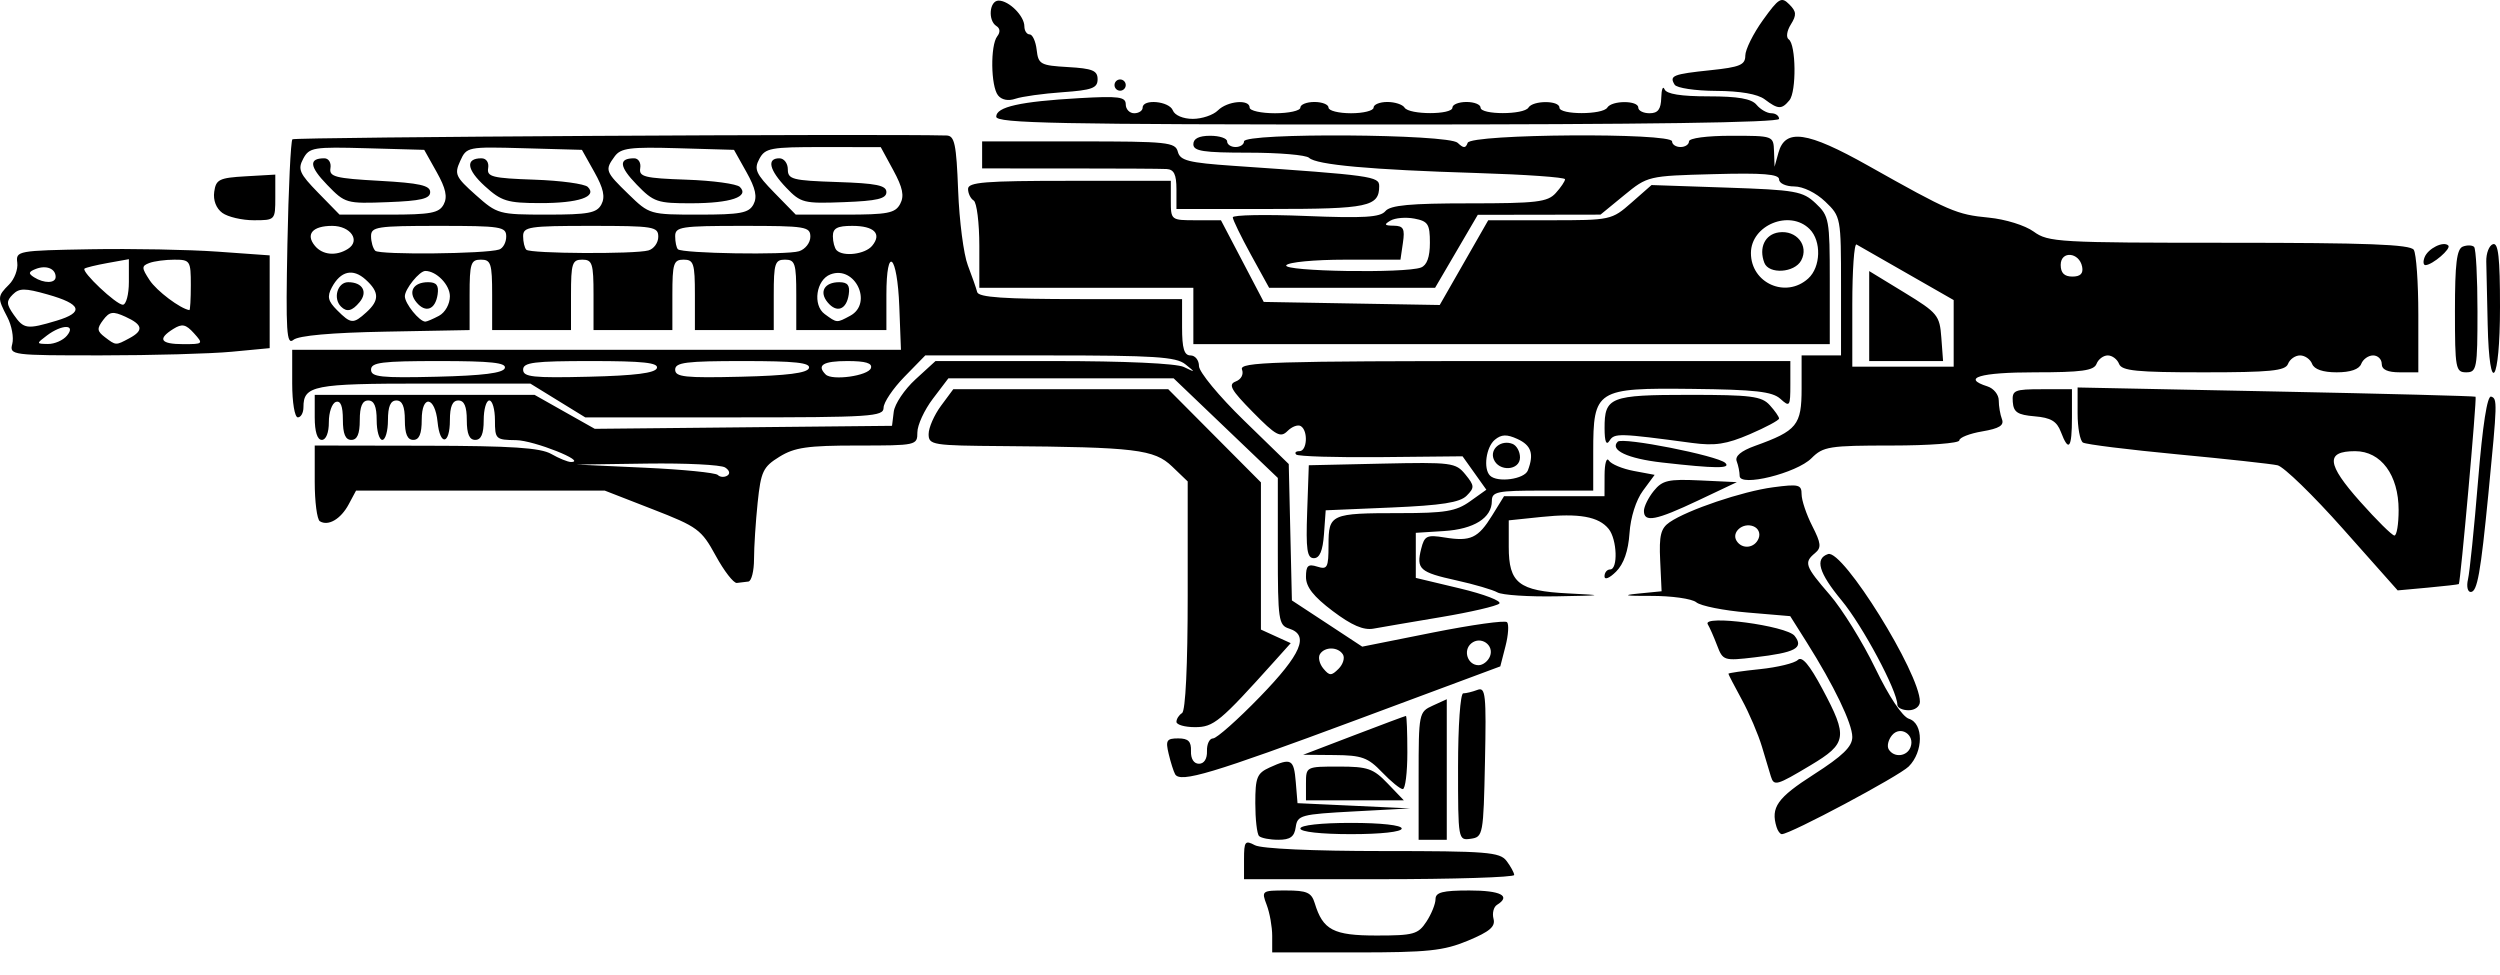 <svg width="100" height="39" viewBox="0 0 100 39"  xmlns="http://www.w3.org/2000/svg">
<path d="M50.888 37.436C50.888 37.072 50.789 36.515 50.668 36.197C50.453 35.631 50.468 35.619 51.441 35.619C52.275 35.619 52.459 35.7 52.589 36.126C52.917 37.203 53.334 37.421 55.064 37.421C56.547 37.421 56.726 37.371 57.057 36.866C57.257 36.561 57.421 36.155 57.421 35.965C57.421 35.692 57.708 35.619 58.773 35.619C60.033 35.619 60.455 35.838 59.88 36.194C59.745 36.278 59.682 36.528 59.741 36.752C59.823 37.065 59.59 37.264 58.717 37.627C57.743 38.032 57.12 38.097 54.237 38.097H50.888V37.436ZM49.761 34.372C49.761 33.654 49.804 33.599 50.197 33.809C50.457 33.948 52.513 34.042 55.297 34.042C59.476 34.042 59.993 34.083 60.261 34.436C60.426 34.653 60.564 34.907 60.568 34.999C60.572 35.092 58.142 35.168 55.168 35.168H49.761V34.372ZM50.362 33.441C50.279 33.359 50.212 32.767 50.212 32.126C50.212 31.096 50.278 30.93 50.786 30.699C51.65 30.305 51.755 30.364 51.831 31.282L51.901 32.127L54.154 32.231L56.407 32.336L54.154 32.457C52.032 32.571 51.897 32.607 51.829 33.084C51.775 33.471 51.609 33.591 51.135 33.591C50.792 33.591 50.445 33.524 50.362 33.441ZM56.745 31.037C56.745 28.53 56.756 28.477 57.308 28.226L57.871 27.969V30.78V33.591H57.308H56.745V31.037ZM58.322 30.678C58.322 29.041 58.414 27.734 58.529 27.734C58.643 27.734 58.899 27.671 59.099 27.595C59.423 27.47 59.455 27.774 59.399 30.467C59.338 33.397 59.322 33.481 58.829 33.551C58.325 33.622 58.322 33.603 58.322 30.678ZM52.014 33.141C52.014 33.007 52.84 32.916 54.042 32.916C55.243 32.916 56.069 33.007 56.069 33.141C56.069 33.274 55.243 33.366 54.042 33.366C52.84 33.366 52.014 33.274 52.014 33.141ZM71.063 33.084C70.82 32.296 71.09 31.914 72.553 30.977C73.711 30.234 74.092 29.864 74.092 29.48C74.092 28.943 73.361 27.425 72.263 25.683L71.609 24.646L69.889 24.5C68.942 24.42 68.026 24.237 67.852 24.092C67.678 23.948 66.857 23.833 66.027 23.836C65.04 23.841 64.855 23.81 65.491 23.747L66.464 23.651L66.407 22.42C66.36 21.416 66.43 21.133 66.785 20.889C67.504 20.395 69.697 19.654 70.919 19.492C71.951 19.355 72.064 19.383 72.064 19.772C72.064 20.01 72.255 20.578 72.488 21.035C72.845 21.735 72.863 21.907 72.601 22.124C72.147 22.501 72.197 22.643 73.191 23.792C73.687 24.365 74.505 25.684 75.008 26.724C75.562 27.87 76.094 28.668 76.359 28.752C76.945 28.938 76.939 30.069 76.349 30.659C75.962 31.046 71.612 33.366 71.273 33.366C71.205 33.366 71.11 33.239 71.063 33.084ZM76.42 29.891C76.612 29.392 76.016 29.006 75.68 29.411C75.529 29.593 75.47 29.848 75.55 29.977C75.76 30.317 76.276 30.266 76.42 29.891ZM70.347 21.53C70.424 21.329 70.333 21.127 70.131 21.05C69.71 20.888 69.25 21.289 69.462 21.632C69.683 21.989 70.193 21.931 70.347 21.53ZM52.239 31.339C52.239 30.665 52.244 30.663 53.549 30.663C54.71 30.663 54.932 30.739 55.506 31.339L56.154 32.014H54.196H52.239V31.339ZM55.281 30.888C54.717 30.299 54.471 30.211 53.38 30.202L52.127 30.191L54.154 29.415C55.27 28.988 56.207 28.638 56.238 28.637C56.269 28.636 56.294 29.294 56.294 30.099C56.294 30.905 56.212 31.564 56.111 31.564C56.011 31.564 55.637 31.26 55.281 30.888ZM70.835 31.057C70.787 30.902 70.627 30.37 70.48 29.874C70.332 29.379 69.97 28.529 69.674 27.987C69.378 27.445 69.136 26.978 69.136 26.949C69.136 26.92 69.708 26.837 70.407 26.765C71.106 26.692 71.784 26.527 71.914 26.397C72.079 26.233 72.376 26.584 72.896 27.557C73.923 29.479 73.883 29.737 72.424 30.61C71.059 31.427 70.96 31.454 70.835 31.057ZM47.005 30.969C46.944 30.863 46.828 30.497 46.747 30.156C46.617 29.614 46.665 29.536 47.128 29.536C47.532 29.536 47.653 29.656 47.639 30.043C47.628 30.352 47.753 30.55 47.959 30.55C48.164 30.55 48.29 30.352 48.279 30.043C48.269 29.764 48.379 29.536 48.523 29.536C48.666 29.536 49.511 28.787 50.399 27.871C52.059 26.159 52.382 25.403 51.563 25.143C51.143 25.01 51.113 24.802 51.113 22.059V19.117L49.029 17.125L46.945 15.133L42.439 15.134L37.934 15.134L37.314 15.951C36.973 16.4 36.695 17.005 36.695 17.294C36.695 17.814 36.66 17.821 34.299 17.821C32.3 17.821 31.784 17.896 31.178 18.27C30.522 18.675 30.437 18.855 30.306 20.106C30.227 20.868 30.161 21.883 30.161 22.36C30.161 22.838 30.06 23.244 29.936 23.262C29.812 23.281 29.604 23.306 29.473 23.318C29.343 23.331 28.963 22.84 28.629 22.228C28.057 21.18 27.909 21.071 26.106 20.37L24.191 19.624L19.217 19.624L14.242 19.624L13.947 20.175C13.632 20.763 13.13 21.058 12.794 20.85C12.681 20.78 12.589 20.071 12.589 19.273V17.821L17.038 17.829C20.471 17.835 21.616 17.911 22.051 18.159C22.361 18.337 22.716 18.481 22.84 18.48C23.516 18.476 21.35 17.613 20.643 17.606C19.829 17.596 19.798 17.567 19.798 16.808C19.798 16.374 19.697 16.019 19.573 16.019C19.449 16.019 19.348 16.374 19.348 16.808C19.348 17.358 19.246 17.596 19.01 17.596C18.774 17.596 18.672 17.358 18.672 16.808C18.672 16.257 18.57 16.019 18.334 16.019C18.098 16.019 17.996 16.257 17.996 16.808C17.996 17.792 17.599 17.851 17.503 16.881C17.401 15.849 16.869 15.771 16.869 16.789C16.869 17.356 16.769 17.596 16.532 17.596C16.296 17.596 16.194 17.358 16.194 16.808C16.194 16.257 16.092 16.019 15.856 16.019C15.62 16.019 15.518 16.257 15.518 16.808C15.518 17.241 15.416 17.596 15.293 17.596C15.168 17.596 15.067 17.241 15.067 16.808C15.067 16.257 14.965 16.019 14.729 16.019C14.493 16.019 14.391 16.257 14.391 16.808C14.391 17.358 14.289 17.596 14.053 17.596C13.816 17.596 13.715 17.356 13.715 16.789C13.715 16.242 13.625 16.013 13.434 16.078C13.279 16.131 13.153 16.494 13.154 16.885C13.156 17.308 13.041 17.596 12.873 17.596C12.692 17.596 12.589 17.269 12.589 16.695V15.794H16.985H21.382L22.586 16.474L23.791 17.153L29.736 17.093L35.681 17.033L35.75 16.47C35.788 16.16 36.18 15.577 36.62 15.174L37.42 14.442H42.141C44.992 14.442 47.057 14.536 47.354 14.68C47.83 14.909 47.831 14.906 47.409 14.567C47.043 14.274 46.159 14.217 41.992 14.217H37.011L36.177 15.071C35.718 15.541 35.343 16.099 35.343 16.31C35.343 16.663 34.852 16.695 29.376 16.695H23.41L22.311 16.019L21.213 15.343H16.946C12.531 15.343 12.138 15.421 12.138 16.29C12.138 16.512 12.037 16.695 11.913 16.695C11.788 16.695 11.688 16.094 11.688 15.343V13.992H23.863H36.038L35.972 12.264C35.892 10.166 35.456 9.77 35.456 11.795V13.203H33.653H31.851V11.795C31.851 10.536 31.803 10.386 31.4 10.386C30.998 10.386 30.95 10.536 30.95 11.795V13.203H29.373H27.796V11.795C27.796 10.536 27.748 10.386 27.345 10.386C26.943 10.386 26.895 10.536 26.895 11.795V13.203H25.318H23.741V11.795C23.741 10.536 23.693 10.386 23.29 10.386C22.888 10.386 22.84 10.536 22.84 11.795V13.203H21.262H19.686V11.795C19.686 10.536 19.637 10.386 19.235 10.386C18.832 10.386 18.784 10.536 18.784 11.795V13.203L15.421 13.266C13.257 13.306 11.943 13.423 11.737 13.594C11.462 13.822 11.428 13.283 11.496 9.776C11.54 7.53 11.63 5.639 11.697 5.572C11.786 5.483 35.217 5.347 37.862 5.42C38.185 5.429 38.254 5.757 38.326 7.627C38.372 8.835 38.546 10.179 38.713 10.612C38.879 11.046 39.048 11.527 39.087 11.682C39.141 11.895 40.159 11.964 43.221 11.964H47.283V13.09C47.283 13.941 47.366 14.217 47.621 14.217C47.807 14.217 47.959 14.408 47.959 14.642C47.959 14.877 48.761 15.849 49.755 16.815L51.55 18.562L51.613 21.29L51.676 24.017L53.083 24.941L54.489 25.866L57.311 25.302C58.864 24.993 60.2 24.805 60.281 24.887C60.362 24.968 60.335 25.399 60.22 25.845L60.012 26.655L54.267 28.793C48.49 30.942 47.208 31.326 47.005 30.969ZM53.717 26.179C53.524 25.866 52.987 25.859 52.797 26.167C52.717 26.296 52.778 26.555 52.933 26.741C53.179 27.038 53.255 27.04 53.542 26.753C53.722 26.573 53.801 26.314 53.717 26.179ZM59.601 26.247C59.774 25.797 59.226 25.424 58.85 25.736C58.509 26.019 58.706 26.608 59.142 26.608C59.318 26.608 59.525 26.445 59.601 26.247ZM29.003 18.698C28.834 18.591 27.43 18.522 25.881 18.543L23.065 18.583L25.807 18.709C27.315 18.778 28.622 18.909 28.711 18.998C28.8 19.088 28.971 19.1 29.09 19.026C29.218 18.948 29.181 18.811 29.003 18.698ZM20.193 14.724C20.264 14.509 19.642 14.442 17.564 14.442C15.27 14.442 14.842 14.496 14.842 14.787C14.842 15.081 15.232 15.123 17.471 15.069C19.326 15.024 20.127 14.922 20.193 14.724ZM26.276 14.724C26.347 14.509 25.724 14.442 23.647 14.442C21.352 14.442 20.925 14.496 20.925 14.787C20.925 15.081 21.315 15.123 23.553 15.069C25.409 15.024 26.209 14.922 26.276 14.724ZM32.358 14.724C32.43 14.509 31.807 14.442 29.73 14.442C27.435 14.442 27.007 14.496 27.007 14.787C27.007 15.081 27.398 15.123 29.636 15.069C31.492 15.024 32.292 14.922 32.358 14.724ZM34.837 14.724C34.902 14.526 34.623 14.442 33.897 14.442C32.925 14.442 32.655 14.608 33.026 14.979C33.284 15.237 34.736 15.033 34.837 14.724ZM14.655 12.492C15.183 12.014 15.176 11.681 14.625 11.183C14.117 10.723 13.627 10.836 13.274 11.495C13.077 11.865 13.117 12.042 13.485 12.409C14.037 12.961 14.13 12.968 14.655 12.492ZM13.64 12.264C13.31 11.934 13.5 11.288 13.927 11.288C14.502 11.288 14.724 11.676 14.383 12.086C14.086 12.445 13.872 12.496 13.64 12.264ZM17.56 12.632C17.807 12.5 17.996 12.162 17.996 11.851C17.996 11.393 17.457 10.838 17.013 10.838C16.778 10.838 16.194 11.56 16.194 11.851C16.194 12.143 16.778 12.865 17.013 12.865C17.074 12.865 17.32 12.76 17.56 12.632ZM16.659 12.094C16.309 11.673 16.531 11.288 17.124 11.288C17.46 11.288 17.558 11.414 17.505 11.777C17.415 12.389 17.024 12.535 16.659 12.094ZM34.006 12.632C34.933 12.136 34.201 10.598 33.217 10.976C32.645 11.195 32.499 12.205 32.987 12.562C33.484 12.925 33.461 12.924 34.006 12.632ZM33.105 12.094C32.755 11.673 32.977 11.288 33.57 11.288C33.906 11.288 34.004 11.414 33.95 11.777C33.861 12.389 33.47 12.535 33.105 12.094ZM13.917 9.956C14.433 9.629 14.026 9.035 13.285 9.035C12.501 9.035 12.213 9.37 12.597 9.834C12.903 10.203 13.448 10.253 13.917 9.956ZM19.967 9.981C20.122 9.93 20.249 9.696 20.249 9.462C20.249 9.067 20.048 9.035 17.545 9.035C15.074 9.035 14.842 9.071 14.842 9.448C14.842 9.675 14.918 9.938 15.011 10.031C15.179 10.2 19.432 10.157 19.967 9.981ZM25.937 10.017C26.154 9.956 26.331 9.71 26.331 9.471C26.331 9.065 26.15 9.035 23.628 9.035C21.157 9.035 20.925 9.071 20.925 9.448C20.925 9.675 20.982 9.919 21.053 9.989C21.21 10.147 25.392 10.171 25.937 10.017ZM31.963 10.049C32.211 9.97 32.414 9.71 32.414 9.471C32.414 9.065 32.233 9.035 29.711 9.035C27.239 9.035 27.007 9.071 27.007 9.448C27.007 9.675 27.056 9.91 27.116 9.97C27.286 10.14 31.462 10.208 31.963 10.049ZM34.884 9.834C35.285 9.351 34.971 9.035 34.09 9.035C33.489 9.035 33.315 9.128 33.315 9.448C33.315 9.675 33.383 9.929 33.465 10.011C33.734 10.28 34.605 10.17 34.884 9.834ZM17.747 8.178C17.907 7.879 17.833 7.536 17.467 6.883L16.969 5.994L14.678 5.93C12.533 5.87 12.371 5.896 12.129 6.349C11.903 6.772 11.978 6.943 12.726 7.709L13.582 8.585H15.556C17.228 8.585 17.563 8.523 17.747 8.178ZM13.088 7.396C12.376 6.661 12.341 6.332 12.974 6.332C13.145 6.332 13.255 6.509 13.218 6.726C13.161 7.071 13.408 7.135 15.18 7.233C16.782 7.322 17.207 7.417 17.207 7.684C17.207 7.948 16.84 8.036 15.514 8.086C13.853 8.15 13.806 8.137 13.088 7.396ZM24.055 8.178C24.215 7.879 24.141 7.536 23.775 6.883L23.277 5.994L20.973 5.93C18.696 5.866 18.666 5.872 18.408 6.44C18.168 6.965 18.221 7.08 19.029 7.799C19.893 8.568 19.951 8.584 21.874 8.585C23.536 8.585 23.871 8.522 24.055 8.178ZM19.394 7.446C18.662 6.78 18.607 6.332 19.258 6.332C19.452 6.332 19.565 6.498 19.526 6.726C19.468 7.072 19.697 7.129 21.374 7.187C22.426 7.223 23.389 7.354 23.512 7.478C23.905 7.87 23.144 8.127 21.601 8.124C20.291 8.121 20.057 8.049 19.394 7.446ZM30.138 8.178C30.298 7.879 30.224 7.536 29.858 6.883L29.36 5.994L27.117 5.929C25.203 5.873 24.832 5.921 24.589 6.253C24.186 6.804 24.207 6.863 25.142 7.77C25.976 8.58 25.992 8.585 27.95 8.585C29.619 8.585 29.953 8.522 30.138 8.178ZM25.471 7.387C24.766 6.66 24.733 6.332 25.365 6.332C25.536 6.332 25.646 6.509 25.609 6.726C25.551 7.072 25.779 7.129 27.457 7.187C28.509 7.223 29.471 7.354 29.595 7.478C29.987 7.869 29.228 8.127 27.671 8.131C26.293 8.134 26.146 8.084 25.471 7.387ZM36.006 8.159C36.179 7.836 36.112 7.51 35.732 6.809L35.23 5.885L32.929 5.883C30.817 5.881 30.607 5.92 30.373 6.357C30.152 6.769 30.232 6.948 30.974 7.709L31.83 8.585H33.804C35.509 8.585 35.809 8.527 36.006 8.159ZM31.451 7.511C30.77 6.8 30.66 6.332 31.175 6.332C31.361 6.332 31.513 6.531 31.513 6.774C31.513 7.174 31.698 7.222 33.484 7.281C35.057 7.332 35.456 7.414 35.456 7.684C35.456 7.948 35.088 8.036 33.76 8.086C32.152 8.148 32.033 8.118 31.451 7.511ZM47.058 28.874C47.058 28.757 47.159 28.599 47.283 28.523C47.421 28.437 47.508 26.619 47.508 23.82V19.257L46.881 18.656C46.17 17.975 45.417 17.884 40.13 17.844C37.283 17.823 37.145 17.8 37.145 17.362C37.145 17.109 37.367 16.602 37.638 16.235L38.131 15.569H42.43H46.73L48.583 17.432L50.437 19.295V22.239V25.183L51.033 25.455L51.629 25.726L50.98 26.449C48.798 28.878 48.548 29.086 47.799 29.086C47.392 29.086 47.058 28.99 47.058 28.874ZM75.894 28.19C75.894 27.632 74.504 25.03 73.664 24.017C72.749 22.913 72.583 22.342 73.124 22.162C73.711 21.966 76.796 26.928 76.796 28.067C76.796 28.26 76.598 28.41 76.345 28.41C76.097 28.41 75.894 28.311 75.894 28.19ZM68.684 25.817C68.553 25.473 68.386 25.093 68.311 24.972C68.066 24.575 71.468 25.028 71.785 25.435C72.164 25.92 71.826 26.102 70.185 26.294C68.956 26.439 68.916 26.426 68.684 25.817ZM53.309 24.442C52.539 23.861 52.239 23.48 52.239 23.079C52.239 22.625 52.322 22.548 52.69 22.665C53.094 22.794 53.141 22.706 53.141 21.803C53.141 20.562 53.224 20.525 55.996 20.525C57.805 20.525 58.242 20.452 58.797 20.057L59.454 19.589L58.978 18.92L58.502 18.252L55.243 18.285C53.451 18.302 51.923 18.256 51.849 18.182C51.775 18.108 51.832 18.047 51.977 18.047C52.287 18.047 52.332 17.23 52.032 17.044C51.918 16.974 51.679 17.062 51.501 17.24C51.219 17.522 51.039 17.424 50.114 16.485C49.237 15.595 49.117 15.379 49.429 15.259C49.649 15.175 49.754 14.973 49.679 14.778C49.566 14.483 50.896 14.442 60.582 14.442H71.614V15.378C71.614 16.26 71.591 16.293 71.215 15.953C70.893 15.662 70.206 15.584 67.677 15.556C63.844 15.512 63.729 15.586 63.729 18.072V19.624H61.701C59.881 19.624 59.674 19.666 59.674 20.039C59.674 20.717 58.958 21.167 57.757 21.242L56.632 21.313V22.215V23.116L58.396 23.537C59.367 23.769 60.076 24.041 59.973 24.142C59.871 24.242 58.823 24.486 57.646 24.683C56.469 24.881 55.252 25.088 54.943 25.145C54.542 25.219 54.071 25.016 53.309 24.442ZM61.114 18.817C61.368 18.156 61.253 17.813 60.694 17.558C60.269 17.364 60.057 17.372 59.793 17.591C59.443 17.881 59.325 18.749 59.599 19.023C59.894 19.318 60.978 19.171 61.114 18.817ZM59.746 18.362C59.589 17.951 60.047 17.58 60.498 17.754C60.664 17.817 60.8 18.061 60.8 18.296C60.8 18.828 59.946 18.882 59.746 18.362ZM59.899 23.697C59.713 23.591 58.974 23.374 58.255 23.215C56.783 22.89 56.643 22.764 56.848 21.949C56.978 21.431 57.075 21.384 57.783 21.499C58.825 21.668 59.122 21.53 59.688 20.615L60.161 19.849H62.17H64.18L64.183 19.004C64.185 18.54 64.261 18.277 64.353 18.42C64.444 18.564 64.894 18.752 65.352 18.838L66.186 18.994L65.719 19.627C65.441 20.002 65.222 20.694 65.18 21.33C65.132 22.039 64.951 22.557 64.644 22.864C64.381 23.127 64.18 23.209 64.18 23.053C64.18 22.902 64.281 22.778 64.405 22.778C64.726 22.778 64.684 21.58 64.349 21.16C63.95 20.662 63.159 20.521 61.653 20.678L60.35 20.814V21.874C60.35 23.324 60.746 23.636 62.72 23.736C64.203 23.811 64.178 23.818 62.265 23.853C61.149 23.874 60.085 23.803 59.899 23.697ZM93.729 21.164C92.532 19.815 91.349 18.666 91.101 18.611C90.853 18.555 89.049 18.358 87.092 18.173C85.135 17.987 83.437 17.776 83.319 17.703C83.2 17.629 83.104 17.104 83.104 16.534V15.499L91.04 15.66C95.404 15.748 98.997 15.842 99.023 15.869C99.079 15.924 98.418 23.314 98.353 23.363C98.33 23.381 97.769 23.445 97.109 23.506L95.907 23.616L93.729 21.164ZM95.945 20.403C95.945 19.001 95.241 18.047 94.206 18.047C93.013 18.047 93.063 18.558 94.403 20.062C95.065 20.807 95.683 21.418 95.776 21.421C95.869 21.424 95.945 20.966 95.945 20.403ZM98.72 23.172C98.786 22.893 98.968 21.117 99.123 19.224C99.306 16.993 99.49 15.812 99.646 15.864C99.898 15.948 99.894 16.077 99.537 19.736C99.224 22.935 99.091 23.679 98.829 23.679C98.703 23.679 98.654 23.451 98.72 23.172ZM52.287 20.468L52.352 18.61L55.281 18.545C58.067 18.484 58.229 18.505 58.614 18.977C58.983 19.43 58.987 19.506 58.663 19.831C58.395 20.1 57.663 20.214 55.668 20.3L53.028 20.412L52.959 21.37C52.91 22.035 52.787 22.327 52.555 22.327C52.282 22.327 52.233 21.99 52.287 20.468ZM65.757 20.437C65.757 20.265 65.934 19.905 66.151 19.637C66.496 19.211 66.734 19.157 68.01 19.217L69.474 19.286L67.928 20.018C66.234 20.82 65.757 20.912 65.757 20.437ZM69.586 19.038C69.586 18.885 69.533 18.62 69.468 18.45C69.39 18.247 69.641 18.036 70.2 17.835C71.884 17.229 72.064 17.007 72.064 15.543V14.217H72.853H73.641V11.443C73.641 8.698 73.635 8.663 73.01 8.064C72.643 7.713 72.123 7.458 71.771 7.458C71.435 7.458 71.164 7.332 71.164 7.177C71.164 6.963 70.526 6.912 68.537 6.966C65.92 7.036 65.907 7.039 64.965 7.81L64.02 8.585L61.566 8.589L59.111 8.593L58.257 10.053L57.403 11.513H54.085H50.766L50.038 10.19C49.638 9.461 49.311 8.788 49.311 8.693C49.311 8.598 50.626 8.573 52.234 8.639C54.557 8.733 55.21 8.693 55.415 8.446C55.612 8.208 56.409 8.134 58.765 8.134C61.474 8.134 61.903 8.083 62.23 7.722C62.435 7.496 62.602 7.247 62.602 7.17C62.602 7.092 61.006 6.98 59.054 6.92C54.819 6.79 52.654 6.593 52.363 6.313C52.246 6.199 51.156 6.107 49.941 6.107C48.129 6.107 47.734 6.046 47.734 5.769C47.734 5.543 47.959 5.431 48.41 5.431C48.781 5.431 49.085 5.532 49.085 5.656C49.085 5.78 49.237 5.881 49.423 5.881C49.609 5.881 49.761 5.78 49.761 5.656C49.761 5.303 57.929 5.357 58.305 5.712C58.544 5.938 58.624 5.938 58.707 5.712C58.838 5.355 66.883 5.3 66.883 5.656C66.883 5.78 67.035 5.881 67.221 5.881C67.407 5.881 67.559 5.78 67.559 5.656C67.559 5.526 68.272 5.431 69.249 5.431C70.936 5.431 70.938 5.431 70.961 6.05L70.983 6.67L71.138 6.107C71.409 5.127 72.285 5.254 74.725 6.626C77.995 8.466 78.262 8.581 79.55 8.705C80.218 8.77 81.005 9.015 81.349 9.265C81.927 9.688 82.341 9.711 89.164 9.711C94.68 9.711 96.412 9.777 96.551 9.993C96.651 10.148 96.733 11.313 96.733 12.584V14.893L96.001 14.893C95.501 14.893 95.269 14.786 95.269 14.555C95.269 14.369 95.114 14.217 94.924 14.217C94.734 14.217 94.521 14.369 94.449 14.555C94.366 14.773 94.017 14.893 93.467 14.893C92.916 14.893 92.568 14.773 92.484 14.555C92.413 14.369 92.196 14.217 92.002 14.217C91.809 14.217 91.592 14.369 91.521 14.555C91.414 14.834 90.822 14.893 88.141 14.893C85.461 14.893 84.869 14.834 84.762 14.555C84.691 14.369 84.488 14.217 84.311 14.217C84.135 14.217 83.932 14.369 83.861 14.555C83.757 14.825 83.263 14.893 81.39 14.893C79.204 14.893 78.441 15.12 79.499 15.456C79.747 15.535 79.95 15.787 79.95 16.016C79.95 16.245 80.007 16.583 80.078 16.767C80.173 17.015 79.972 17.14 79.289 17.256C78.785 17.341 78.373 17.503 78.373 17.616C78.373 17.729 77.156 17.821 75.669 17.821C73.165 17.821 72.928 17.859 72.46 18.328C71.863 18.928 69.586 19.49 69.586 19.038ZM78.147 13.335V12.003L76.289 10.94C75.266 10.355 74.354 9.833 74.261 9.78C74.168 9.728 74.092 10.806 74.092 12.176V14.667H76.12H78.147V13.335ZM74.768 12.643V10.843L76.176 11.702C77.505 12.514 77.588 12.615 77.653 13.502L77.723 14.442H76.245H74.768L74.768 12.643ZM83.286 10.671C83.173 10.084 82.428 10.018 82.428 10.596C82.428 10.918 82.572 11.063 82.895 11.063C83.217 11.063 83.338 10.941 83.286 10.671ZM56.839 10.701C57.077 10.61 57.196 10.281 57.196 9.713C57.196 8.964 57.122 8.848 56.576 8.744C56.235 8.679 55.804 8.715 55.619 8.824C55.347 8.983 55.373 9.023 55.749 9.028C56.139 9.034 56.2 9.147 56.117 9.711L56.018 10.387H53.804C52.571 10.387 51.528 10.487 51.451 10.612C51.298 10.859 56.216 10.94 56.839 10.701ZM66.477 18.5C65.104 18.344 64.376 18.001 64.709 17.668C64.902 17.474 68.707 18.226 69.012 18.518C69.253 18.748 68.629 18.744 66.477 18.5ZM64.183 17.134C64.178 15.882 64.401 15.794 67.569 15.794C70.043 15.794 70.467 15.848 70.79 16.206C70.996 16.432 71.163 16.673 71.163 16.741C71.163 16.809 70.637 17.091 69.994 17.368C69.056 17.771 68.6 17.84 67.685 17.718C64.751 17.324 64.576 17.319 64.381 17.628C64.251 17.833 64.185 17.67 64.183 17.134ZM82.433 17.272C82.272 16.849 82.033 16.707 81.386 16.653C80.701 16.595 80.541 16.49 80.511 16.075C80.478 15.609 80.57 15.569 81.677 15.569H82.878V16.695C82.878 17.938 82.75 18.105 82.433 17.272ZM98.198 12.439C98.198 10.541 98.269 9.957 98.514 9.863C98.687 9.797 98.89 9.803 98.964 9.877C99.038 9.951 99.099 11.11 99.099 12.452C99.099 14.742 99.071 14.893 98.648 14.893C98.225 14.893 98.198 14.742 98.198 12.439ZM99.507 12.978C99.484 11.925 99.459 10.793 99.451 10.462C99.443 10.132 99.564 9.819 99.718 9.767C99.933 9.696 100 10.296 100 12.283C100 15.341 99.573 15.943 99.507 12.978ZM0.491 13.756C0.558 13.503 0.469 13.021 0.294 12.686C-0.11 11.911 -0.107 11.851 0.364 11.38C0.579 11.165 0.726 10.772 0.691 10.506C0.63 10.036 0.705 10.022 3.623 9.97C5.271 9.941 7.557 9.984 8.703 10.066L10.787 10.215V12.071V13.926L9.266 14.07C8.43 14.149 6.086 14.214 4.058 14.215C0.455 14.217 0.374 14.206 0.491 13.756ZM2.676 13.428C3.059 12.967 2.482 12.962 1.875 13.421C1.446 13.745 1.447 13.752 1.917 13.759C2.18 13.763 2.522 13.614 2.676 13.428ZM5.169 13.533C5.758 13.218 5.718 12.989 5.016 12.669C4.515 12.441 4.381 12.461 4.125 12.802C3.869 13.143 3.879 13.245 4.194 13.485C4.641 13.825 4.626 13.824 5.169 13.533ZM7.757 13.328C7.431 12.968 7.285 12.938 6.933 13.157C6.285 13.562 6.418 13.766 7.33 13.766C8.131 13.766 8.142 13.755 7.757 13.328ZM2.262 12.828C3.379 12.493 3.265 12.162 1.899 11.777C0.987 11.519 0.771 11.52 0.51 11.781C0.247 12.044 0.253 12.167 0.55 12.591C0.953 13.167 1.074 13.184 2.262 12.828ZM7.633 11.401C7.633 10.431 7.604 10.387 6.975 10.387C6.614 10.387 6.161 10.447 5.97 10.521C5.658 10.64 5.66 10.711 5.984 11.206C6.267 11.638 7.207 12.346 7.576 12.405C7.607 12.411 7.633 11.958 7.633 11.401ZM5.155 11.278V10.367L4.31 10.519C3.845 10.603 3.427 10.705 3.381 10.745C3.244 10.864 4.649 12.189 4.912 12.189C5.045 12.189 5.155 11.779 5.155 11.278ZM2.226 11.076C2.226 10.747 1.855 10.596 1.439 10.755C1.138 10.871 1.123 10.939 1.362 11.091C1.765 11.346 2.226 11.338 2.226 11.076ZM47.734 12.64V11.513H43.453H39.173V9.837C39.173 8.915 39.071 8.098 38.947 8.021C38.824 7.945 38.722 7.736 38.722 7.558C38.722 7.287 39.397 7.233 42.777 7.233H46.833V8.021C46.833 8.805 46.839 8.81 47.835 8.81H48.838L49.694 10.443L50.55 12.077L54.069 12.139L57.589 12.2L58.559 10.505L59.529 8.81H61.993C64.432 8.81 64.466 8.803 65.26 8.106L66.061 7.402L69.063 7.504C71.83 7.598 72.11 7.647 72.628 8.134C73.164 8.638 73.191 8.785 73.191 11.215V13.766H60.462H47.734V12.64ZM72.328 11.141C72.834 10.683 72.864 9.642 72.386 9.164C71.591 8.368 70.037 9.002 70.037 10.123C70.037 11.328 71.435 11.949 72.328 11.141ZM70.574 10.513C70.343 9.91 70.597 9.374 71.153 9.295C71.861 9.195 72.365 9.826 72.048 10.418C71.782 10.915 70.754 10.981 70.574 10.513ZM96.983 10.292C97.118 9.94 97.741 9.63 97.932 9.821C98.057 9.946 97.306 10.592 97.022 10.605C96.933 10.609 96.915 10.468 96.983 10.292ZM8.893 8.516C8.646 8.335 8.521 8.009 8.569 7.671C8.638 7.177 8.769 7.113 9.829 7.052L11.012 6.984V7.897C11.012 8.804 11.007 8.81 10.154 8.81C9.682 8.81 9.115 8.678 8.893 8.516ZM47.058 7.571C47.058 6.978 46.96 6.777 46.663 6.761C46.447 6.748 44.698 6.738 42.777 6.738L39.285 6.737V6.196V5.656H43.145C46.708 5.656 47.014 5.688 47.114 6.072C47.206 6.424 47.542 6.509 49.337 6.633C54.892 7.015 55.168 7.054 55.168 7.445C55.168 8.266 54.724 8.359 50.843 8.359H47.058V7.571ZM39.849 4.668C39.849 4.274 40.805 4.061 43.172 3.926C44.757 3.836 45.03 3.873 45.03 4.175C45.03 4.37 45.182 4.53 45.368 4.53C45.554 4.53 45.706 4.428 45.706 4.304C45.706 3.945 46.771 4.044 46.914 4.417C46.989 4.612 47.326 4.755 47.711 4.755C48.077 4.755 48.529 4.603 48.715 4.417C49.095 4.037 49.986 3.958 49.986 4.304C49.986 4.428 50.443 4.53 51 4.53C51.558 4.53 52.014 4.428 52.014 4.304C52.014 4.18 52.267 4.079 52.577 4.079C52.887 4.079 53.141 4.18 53.141 4.304C53.141 4.428 53.546 4.53 54.042 4.53C54.537 4.53 54.943 4.428 54.943 4.304C54.943 4.18 55.19 4.079 55.493 4.079C55.795 4.079 56.105 4.18 56.182 4.304C56.363 4.598 58.097 4.598 58.097 4.304C58.097 4.18 58.35 4.079 58.66 4.079C58.97 4.079 59.223 4.18 59.223 4.304C59.223 4.598 60.957 4.598 61.138 4.304C61.319 4.011 62.377 4.011 62.377 4.304C62.377 4.598 64.111 4.598 64.292 4.304C64.473 4.011 65.531 4.011 65.531 4.304C65.531 4.428 65.734 4.53 65.982 4.53C66.319 4.53 66.437 4.373 66.45 3.91C66.46 3.569 66.519 3.417 66.582 3.572C66.658 3.761 67.235 3.854 68.338 3.854C69.524 3.854 70.06 3.948 70.262 4.192C70.416 4.377 70.682 4.53 70.853 4.53C71.024 4.53 71.163 4.631 71.163 4.755C71.163 4.903 65.794 4.98 55.506 4.98C42.308 4.98 39.849 4.931 39.849 4.668ZM70.587 3.973C70.306 3.761 69.609 3.64 68.642 3.636C67.813 3.632 67.068 3.52 66.986 3.388C66.763 3.026 66.911 2.966 68.422 2.808C69.598 2.685 69.812 2.596 69.812 2.225C69.812 1.984 70.129 1.345 70.516 0.806C71.153 -0.08 71.255 -0.142 71.57 0.173C71.859 0.462 71.87 0.599 71.633 0.979C71.473 1.235 71.436 1.497 71.549 1.575C71.842 1.775 71.863 3.667 71.576 4.012C71.267 4.385 71.124 4.379 70.587 3.973ZM39.92 3.813C39.63 3.447 39.61 1.809 39.89 1.452C40.017 1.291 40.005 1.134 39.86 1.044C39.507 0.826 39.574 0.024 39.945 0.024C40.36 0.024 40.975 0.639 40.975 1.054C40.975 1.231 41.07 1.376 41.185 1.376C41.301 1.376 41.428 1.654 41.467 1.995C41.533 2.573 41.618 2.619 42.721 2.683C43.7 2.739 43.904 2.823 43.904 3.17C43.904 3.524 43.683 3.605 42.496 3.689C41.721 3.744 40.878 3.861 40.621 3.949C40.332 4.049 40.066 3.998 39.92 3.813ZM44.58 3.403C44.58 3.279 44.681 3.178 44.805 3.178C44.929 3.178 45.03 3.279 45.03 3.403C45.03 3.527 44.929 3.628 44.805 3.628C44.681 3.628 44.58 3.527 44.58 3.403Z" />
</svg>
